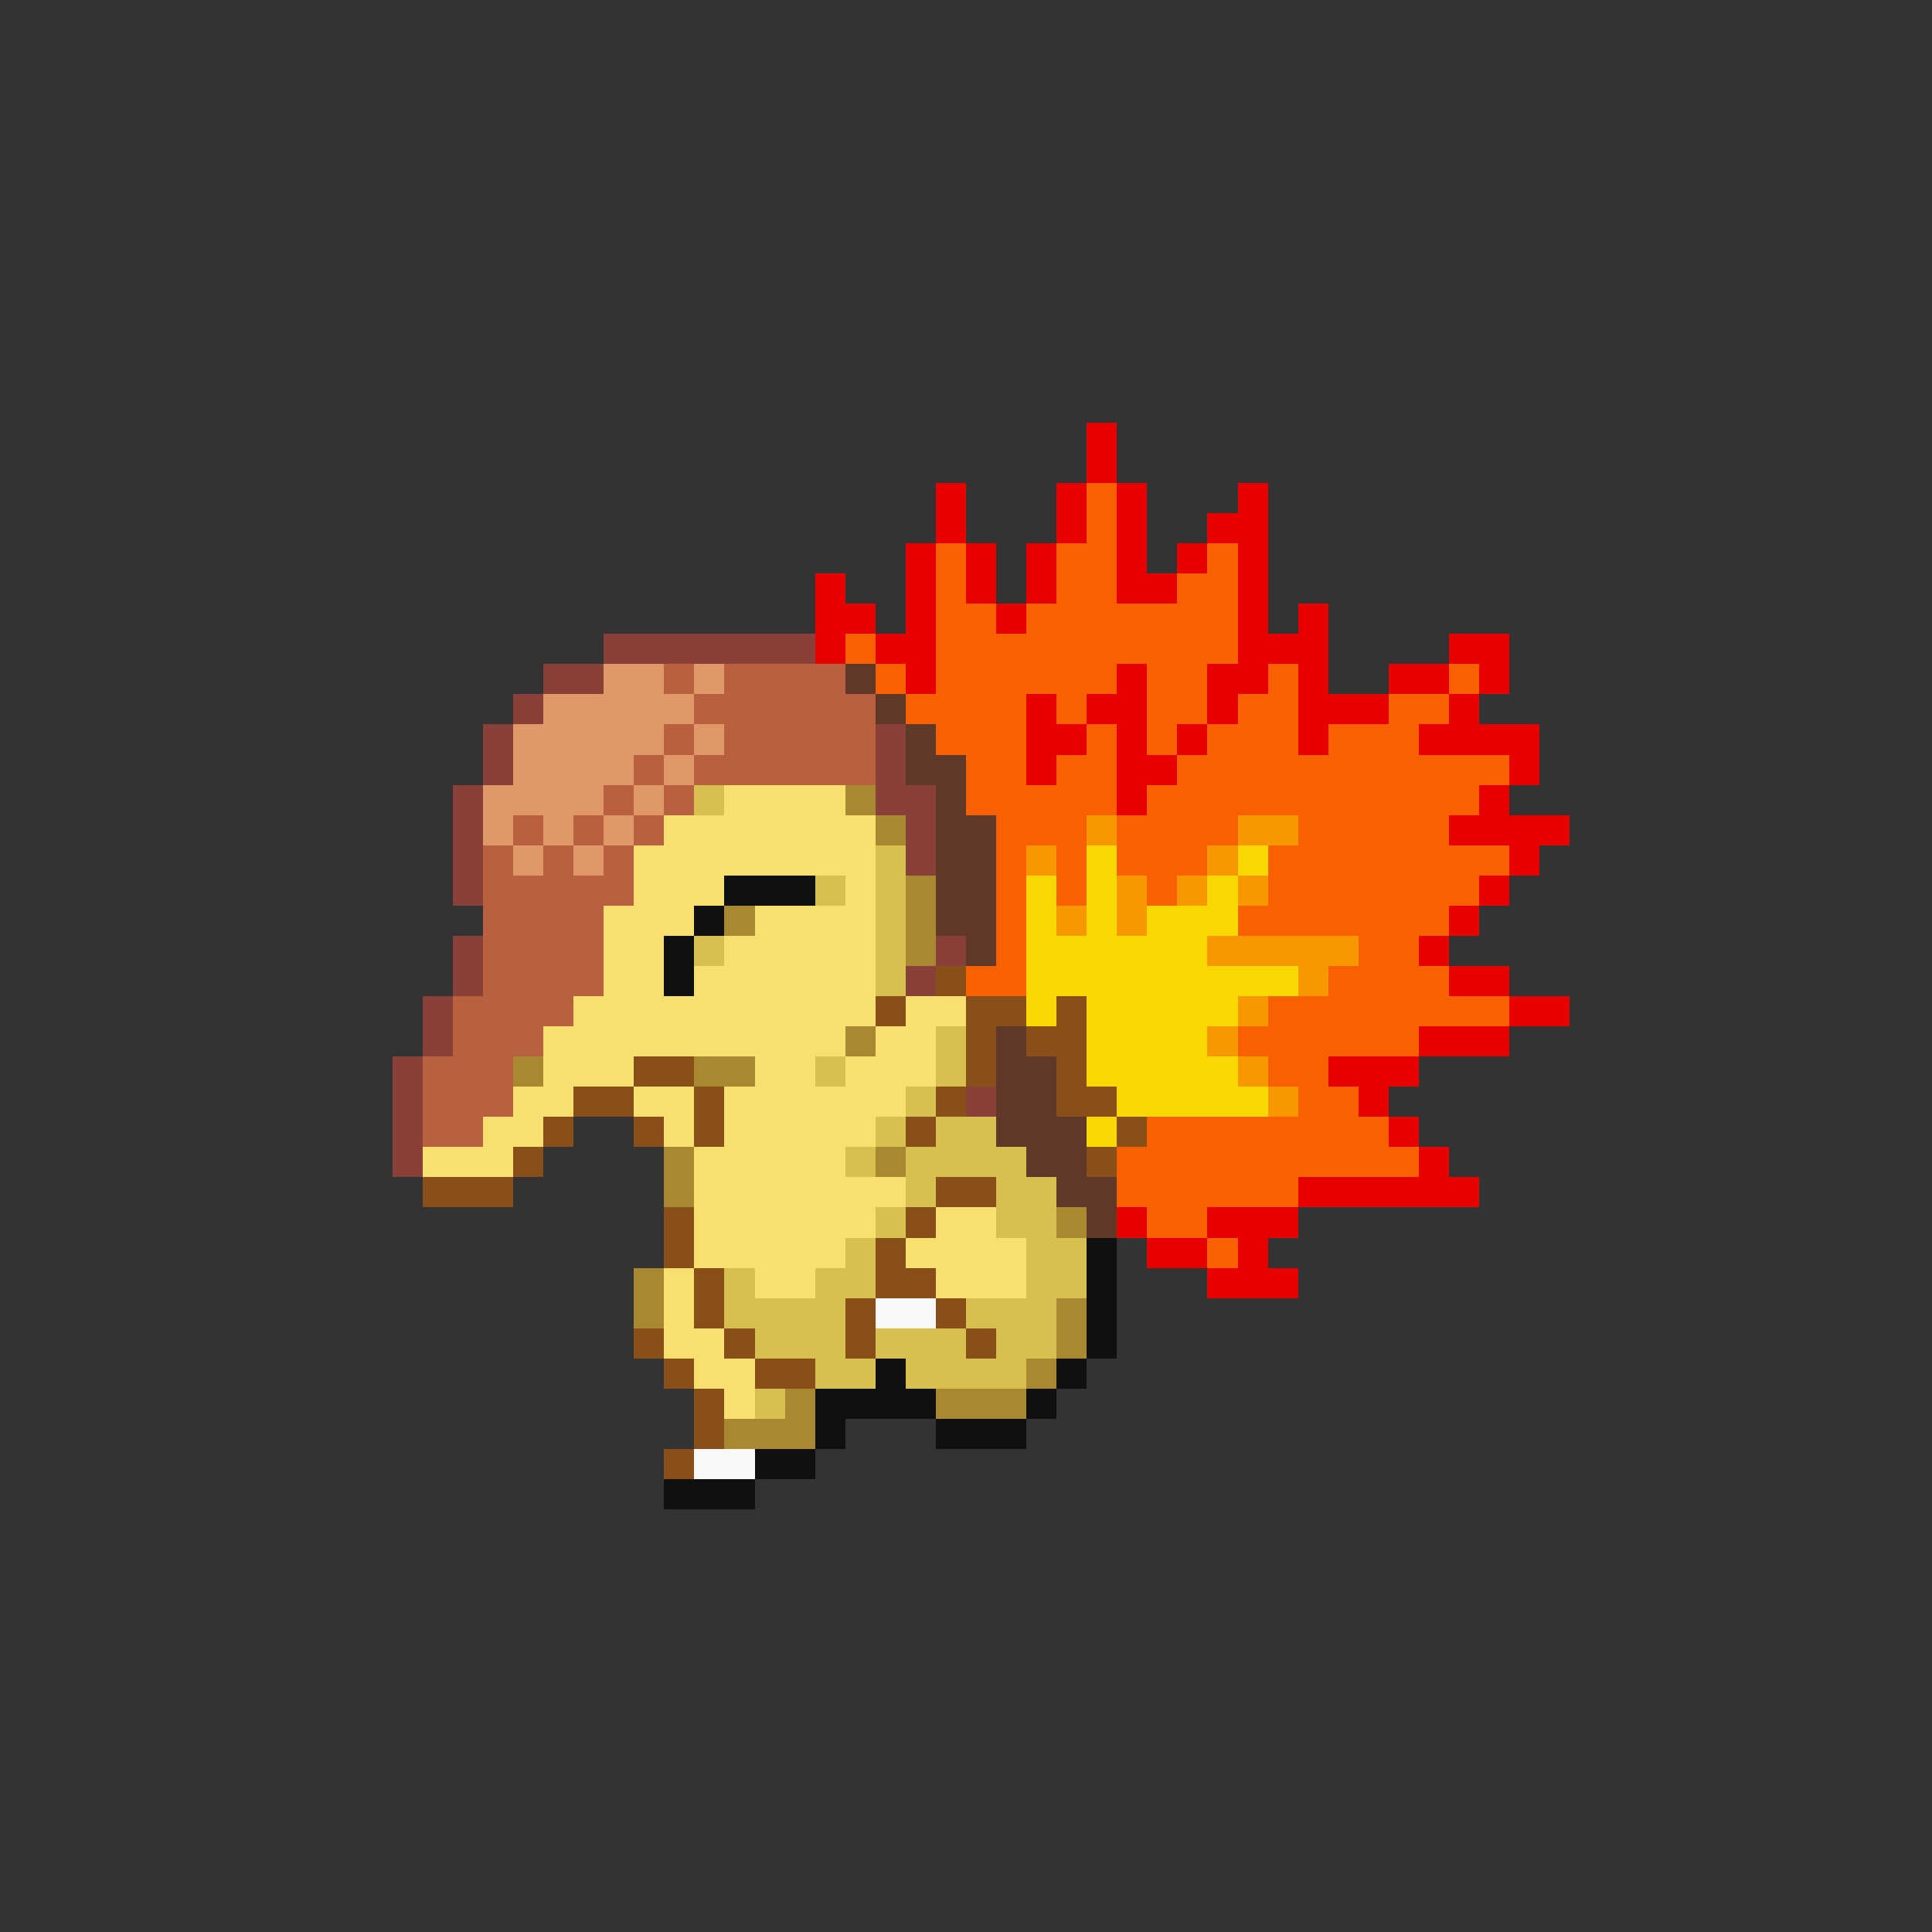 <svg xmlns="http://www.w3.org/2000/svg" viewBox="0 -0.5 64 64" shape-rendering="crispEdges">
<rect x="0" y="-0.5" width="64" height="64" fill="#333333" stroke="none"/>
<path stroke="#e80000" d="M36 14h1M36 15h1M31 16h1M35 16h1M37 16h1M41 16h1M31 17h1M35 17h1M37 17h1M40 17h2M30 18h1M32 18h1M34 18h1M37 18h1M39 18h1M41 18h1M27 19h1M30 19h1M32 19h1M34 19h1M37 19h2M41 19h1M27 20h2M30 20h1M33 20h1M41 20h1M43 20h1M27 21h1M29 21h2M41 21h3M48 21h2M30 22h1M37 22h1M40 22h2M43 22h1M46 22h2M49 22h1M34 23h1M36 23h2M40 23h1M43 23h3M48 23h1M34 24h2M37 24h1M39 24h1M43 24h1M47 24h4M34 25h1M37 25h2M50 25h1M37 26h1M49 26h1M48 27h4M50 28h1M49 29h1M48 30h1M47 31h1M48 32h2M50 33h2M47 34h3M44 35h3M45 36h1M46 37h1M47 38h1M43 39h6M37 40h1M40 40h3M38 41h2M41 41h1M40 42h3" />
<path stroke="#f86000" d="M36 16h1M36 17h1M31 18h1M35 18h2M40 18h1M31 19h1M35 19h2M39 19h2M31 20h2M34 20h7M28 21h1M31 21h10M29 22h1M31 22h6M38 22h2M42 22h1M48 22h1M30 23h4M35 23h1M38 23h2M41 23h2M46 23h2M31 24h3M36 24h1M38 24h1M40 24h3M44 24h3M32 25h2M35 25h2M39 25h11M32 26h5M38 26h11M33 27h3M37 27h4M43 27h5M33 28h1M35 28h1M37 28h3M42 28h8M33 29h1M35 29h1M38 29h1M42 29h7M33 30h1M41 30h7M33 31h1M45 31h2M32 32h2M44 32h4M42 33h8M41 34h6M42 35h2M43 36h2M38 37h8M37 38h10M37 39h6M38 40h2M40 41h1" />
<path stroke="#884038" d="M20 21h7M18 22h2M17 23h1M16 24h1M29 24h1M16 25h1M29 25h1M15 26h1M29 26h2M15 27h1M30 27h1M15 28h1M30 28h1M15 29h1M15 31h1M31 31h1M15 32h1M30 32h1M14 33h1M14 34h1M13 35h1M13 36h1M32 36h1M13 37h1M13 38h1" />
<path stroke="#e09868" d="M20 22h2M23 22h1M18 23h5M17 24h5M23 24h1M17 25h4M22 25h1M16 26h4M21 26h1M16 27h1M18 27h1M20 27h1M17 28h1M19 28h1" />
<path stroke="#b86040" d="M22 22h1M24 22h4M23 23h6M22 24h1M24 24h5M21 25h1M23 25h6M20 26h1M22 26h1M17 27h1M19 27h1M21 27h1M16 28h1M18 28h1M20 28h1M16 29h5M16 30h4M16 31h4M16 32h4M15 33h4M15 34h3M14 35h3M14 36h3M14 37h2" />
<path stroke="#603828" d="M28 22h1M29 23h1M30 24h1M30 25h2M31 26h1M31 27h2M31 28h2M31 29h2M31 30h2M32 31h1M33 34h1M33 35h2M33 36h2M33 37h3M34 38h2M35 39h2M36 40h1" />
<path stroke="#d8c050" d="M23 26h1M29 28h1M27 29h1M29 29h1M29 30h1M23 31h1M29 31h1M29 32h1M31 34h1M27 35h1M31 35h1M30 36h1M29 37h1M31 37h2M28 38h1M30 38h4M30 39h1M33 39h2M29 40h1M33 40h2M28 41h1M34 41h2M24 42h1M27 42h2M34 42h2M24 43h4M32 43h3M25 44h3M29 44h3M33 44h2M27 45h2M30 45h4M25 46h1" />
<path stroke="#f8e070" d="M24 26h4M22 27h7M21 28h8M21 29h3M28 29h1M20 30h3M25 30h4M20 31h2M24 31h5M20 32h2M23 32h6M19 33h10M30 33h2M18 34h10M29 34h2M18 35h3M25 35h2M28 35h3M17 36h2M21 36h2M24 36h6M16 37h2M22 37h1M24 37h5M14 38h3M23 38h5M23 39h7M23 40h6M31 40h2M23 41h5M30 41h4M22 42h1M25 42h2M31 42h3M22 43h1M22 44h2M23 45h2M24 46h1" />
<path stroke="#a88830" d="M28 26h1M29 27h1M30 29h1M24 30h1M30 30h1M30 31h1M28 34h1M17 35h1M23 35h2M22 38h1M29 38h1M22 39h1M35 40h1M21 42h1M21 43h1M35 43h1M35 44h1M34 45h1M26 46h1M31 46h3M24 47h3" />
<path stroke="#f89800" d="M36 27h1M41 27h2M34 28h1M40 28h1M37 29h1M39 29h1M41 29h1M35 30h1M37 30h1M40 31h5M43 32h1M41 33h1M40 34h1M41 35h1M42 36h1" />
<path stroke="#f8d800" d="M36 28h1M41 28h1M34 29h1M36 29h1M40 29h1M34 30h1M36 30h1M38 30h3M34 31h6M34 32h9M34 33h1M36 33h5M36 34h4M36 35h5M37 36h5M36 37h1" />
<path stroke="#101010" d="M24 29h3M23 30h1M22 31h1M22 32h1M36 41h1M36 42h1M36 43h1M36 44h1M29 45h1M35 45h1M27 46h4M34 46h1M27 47h1M31 47h3M25 48h2M22 49h3" />
<path stroke="#885018" d="M31 32h1M29 33h1M32 33h2M35 33h1M32 34h1M34 34h2M21 35h2M32 35h1M35 35h1M19 36h2M23 36h1M31 36h1M35 36h2M18 37h1M21 37h1M23 37h1M30 37h1M37 37h1M17 38h1M36 38h1M14 39h3M31 39h2M22 40h1M30 40h1M22 41h1M29 41h1M23 42h1M29 42h2M23 43h1M28 43h1M31 43h1M21 44h1M24 44h1M28 44h1M32 44h1M22 45h1M25 45h2M23 46h1M23 47h1M22 48h1" />
<path stroke="#f8f8f8" d="M29 43h2M23 48h2" />
</svg>